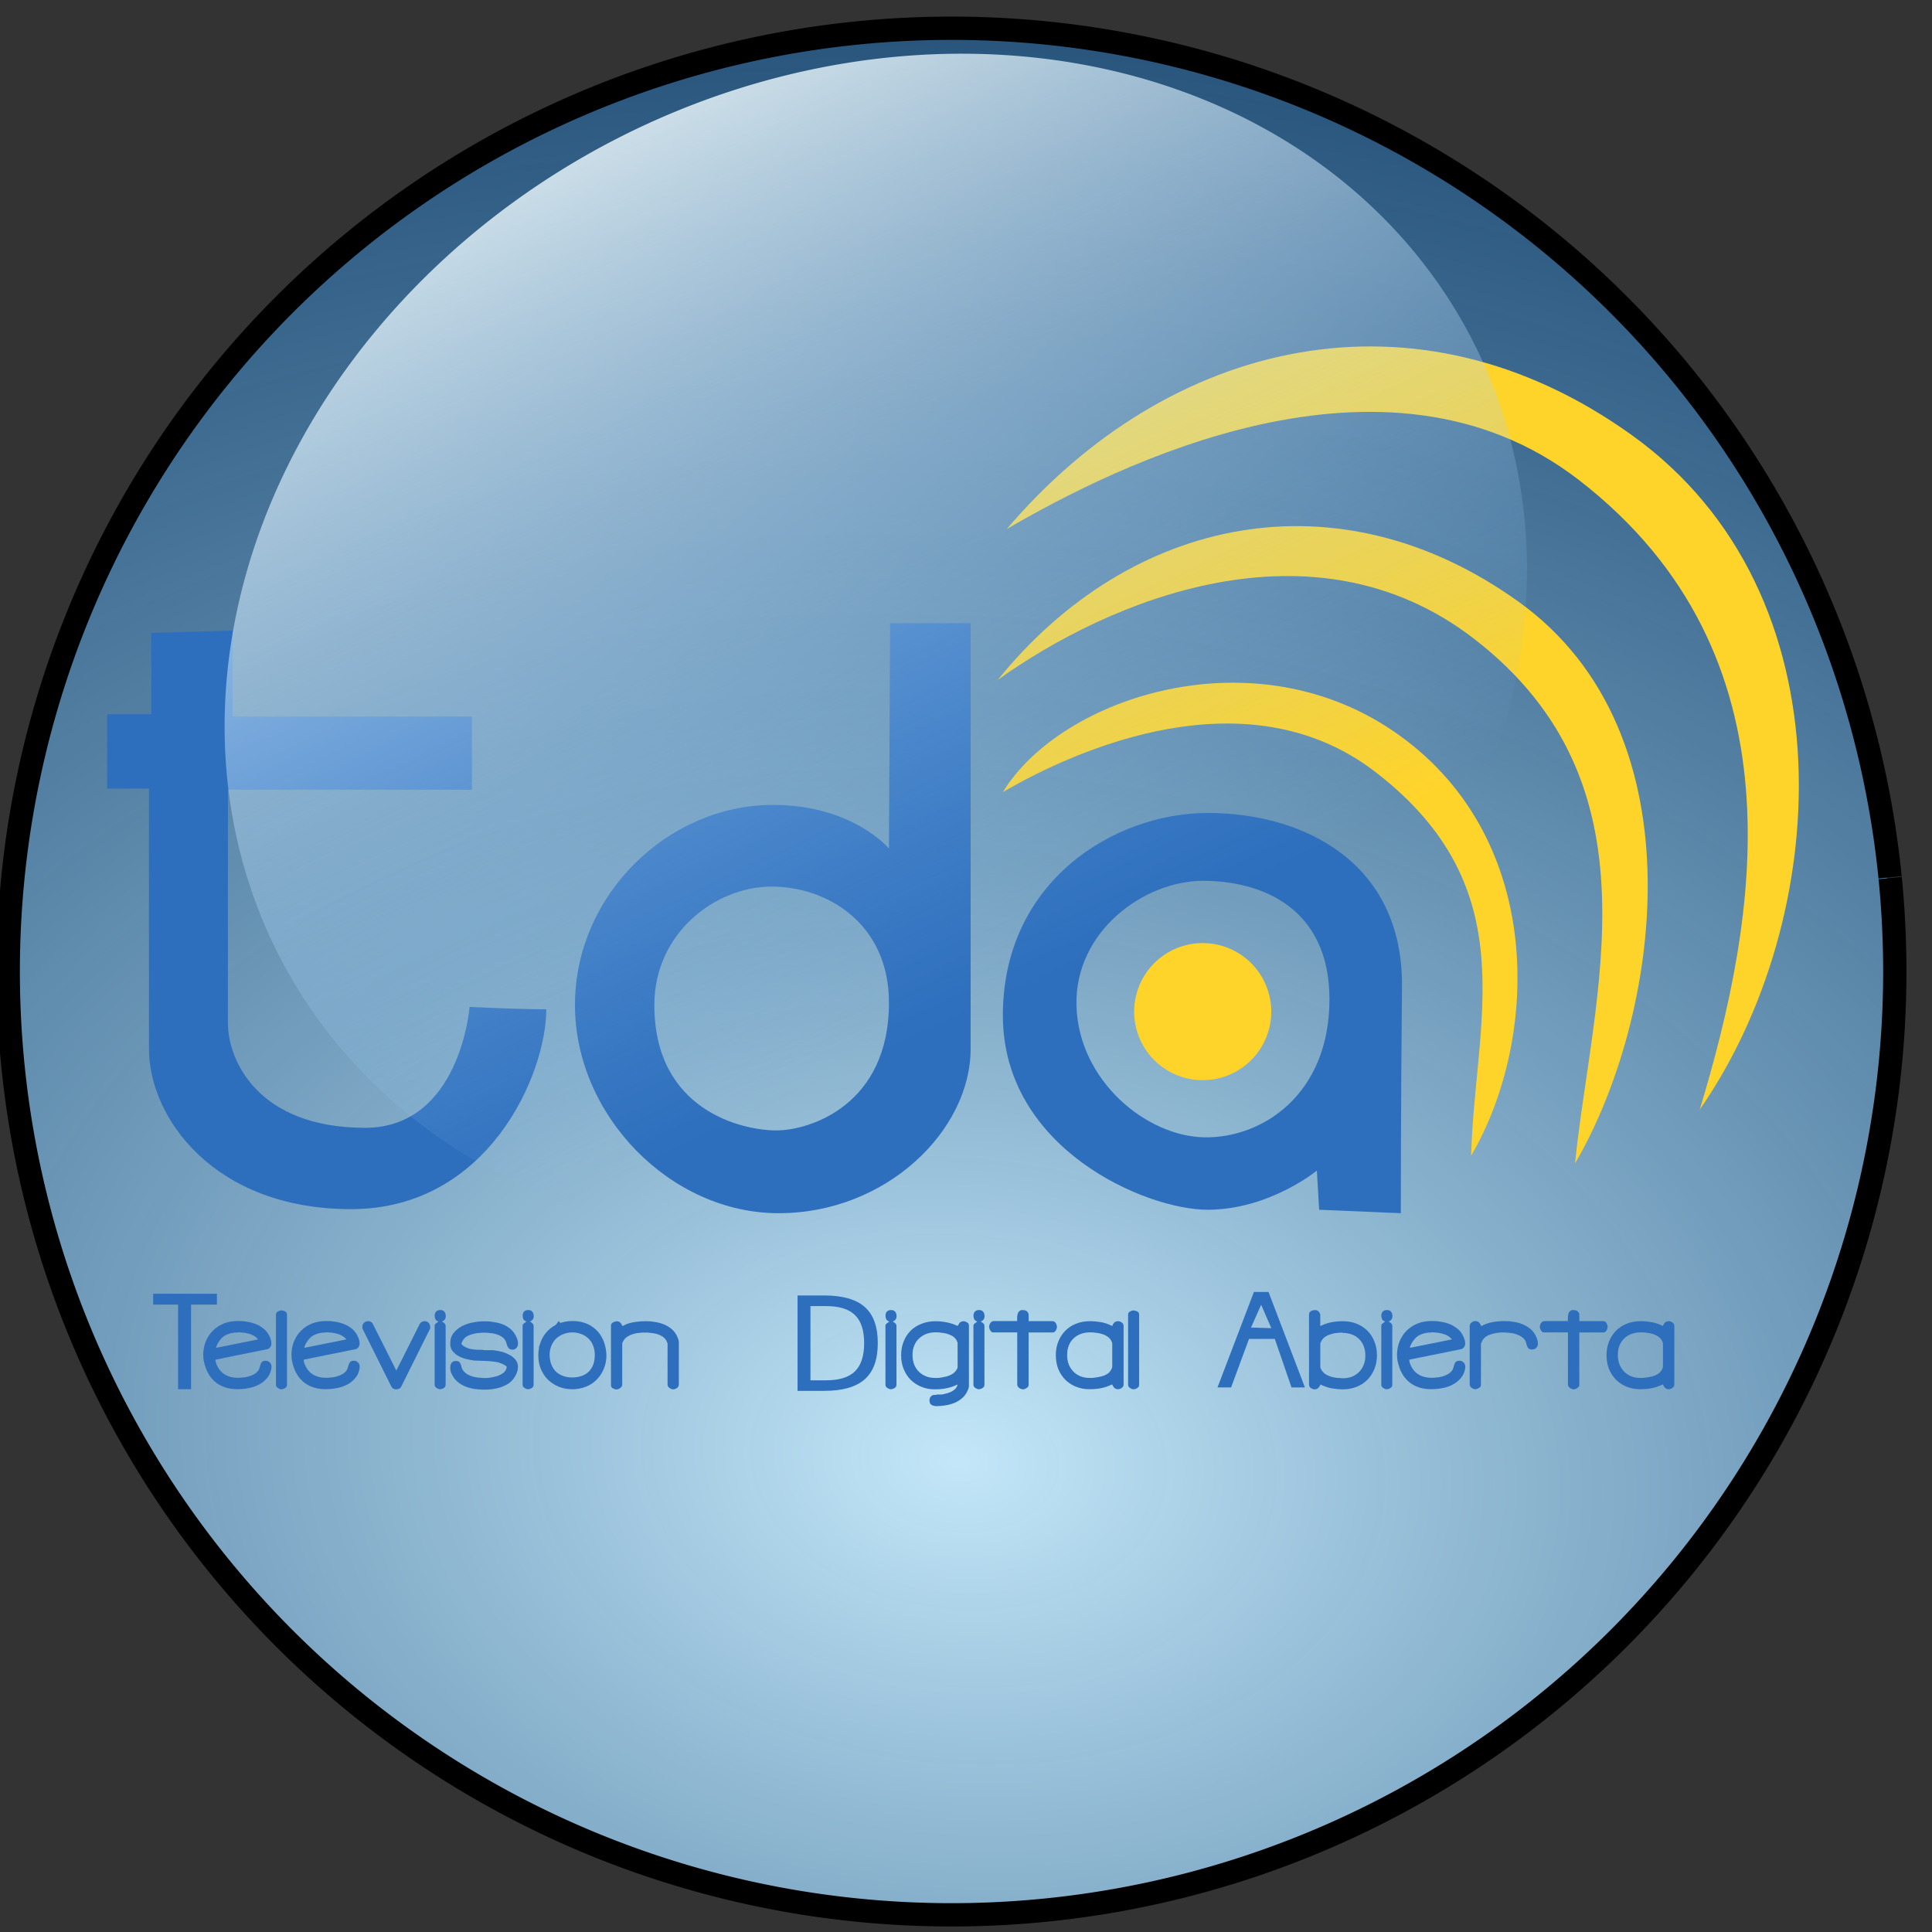 <?xml version="1.0" encoding="UTF-8" standalone="no"?>
<!-- Created with Inkscape (http://www.inkscape.org/) -->

<svg
   xmlns:dc="http://purl.org/dc/elements/1.1/"
   xmlns:cc="http://creativecommons.org/ns#"
   xmlns:rdf="http://www.w3.org/1999/02/22-rdf-syntax-ns#"
   xmlns:svg="http://www.w3.org/2000/svg"
   xmlns="http://www.w3.org/2000/svg"
   xmlns:xlink="http://www.w3.org/1999/xlink"
   xmlns:sodipodi="http://sodipodi.sourceforge.net/DTD/sodipodi-0.dtd"
   xmlns:inkscape="http://www.inkscape.org/namespaces/inkscape"
   version="1.1"
   width="48"
   height="48"
   id="svg2"
   inkscape:version="0.48.3.1 r9886"
   sodipodi:docname="tda.svg">
  <rect width="100%" height="100%" fill="#333333" stroke="none"/>
  <sodipodi:namedview
     pagecolor="#ffffff"
     bordercolor="#666666"
     borderopacity="1"
     objecttolerance="10"
     gridtolerance="10"
     guidetolerance="10"
     inkscape:pageopacity="0"
     inkscape:pageshadow="2"
     inkscape:window-width="1434"
     inkscape:window-height="850"
     id="namedview37168"
     showgrid="false"
     inkscape:zoom="4.9166667"
     inkscape:cx="66.522996"
     inkscape:cy="20.810139"
     inkscape:window-x="0"
     inkscape:window-y="26"
     inkscape:window-maximized="1"
     inkscape:current-layer="svg2" />
  <defs
     id="defs4">
    <linearGradient
       id="linearGradient4267">
      <stop
         style="stop-color:#c8edff;stop-opacity:0.969;"
         offset="0"
         id="stop4269" />
      <stop
         style="stop-color:#0f5ca2;stop-opacity:0.566;"
         offset="1"
         id="stop4271" />
    </linearGradient>
    <linearGradient
       inkscape:collect="always"
       xlink:href="#linearGradient4119"
       id="linearGradient4117"
       x1="348.568"
       y1="127.429"
       x2="471.336"
       y2="116.795"
       gradientUnits="userSpaceOnUse" />
    <linearGradient
       id="linearGradient4119">
      <stop
         id="stop4121"
         offset="0"
         style="stop-color:#edfafe;stop-opacity:1;" />
      <stop
         id="stop4123"
         offset="1"
         style="stop-color:#86c0f4;stop-opacity:0;" />
    </linearGradient>
    <radialGradient
       inkscape:collect="always"
       xlink:href="#linearGradient4267"
       id="radialGradient4265"
       cx="444.129"
       cy="231.532"
       fx="444.129"
       fy="231.532"
       r="121.437"
       gradientTransform="matrix(2.366,0.223,-0.158,1.679,-570.176,-253.338)"
       gradientUnits="userSpaceOnUse" />
  </defs>
  <path
     sodipodi:type="arc"
     style="fill:url(#radialGradient4265);fill-opacity:1;stroke:none"
     id="path3202-9-5"
     sodipodi:cx="442.85715"
     sodipodi:cy="172.42857"
     sodipodi:rx="121.42857"
     sodipodi:ry="121.42857"
     d="m 563.713,160.649 a 121.429,121.429 0 1 1 -0.009,-0.09"
     transform="matrix(0.193,0,0,0.193,-61.883,-8.953)"
     sodipodi:start="6.1860276"
     sodipodi:end="12.46847"
     sodipodi:open="true" />
  <path
     d="m 3.759,15.724 0,2.021 -1.097,0 0,1.847 1.039,0 c 0,0 0,4.755 0,6.466 0,1.711 1.616,3.983 5.022,3.983 3.406,0 4.849,-3.348 4.849,-4.965 -0.698,0 -1.905,-0.058 -1.905,-0.058 0,0 -0.231,3.002 -2.598,3.002 -2.656,0 -3.406,-1.674 -3.406,-2.598 0,-0.924 0,-5.802 0,-5.802 l 6.062,0 0,-1.818 -5.946,0 0,-2.136 z"
     id="path2996"
     style="fill:#2e6fbd;fill-opacity:1;stroke:none"
     inkscape:connector-curvature="0" />
  <path
     d="m 22.115,15.483 -0.029,5.601 c 0,0 -0.894,-1.086 -2.886,-1.086 -2.598,0 -4.915,2.23 -4.915,4.972 0,2.742 2.373,5.172 5.058,5.172 2.684,0 4.772,-2.059 4.772,-4.086 0,-2.028 0,-10.573 0,-10.573 z m -2.972,6.544 c 1.374,-0.013 2.943,0.894 2.943,2.886 0,2.54 -1.963,3.172 -2.8,3.172 -0.837,0 -3.029,-0.488 -3.029,-3.115 0,-1.79 1.512,-2.93 2.886,-2.943 z"
     id="path3766"
     style="fill:#2e6fbd;fill-opacity:1;stroke:none"
     inkscape:connector-curvature="0" />
  <path
     d="m 30.004,20.198 c -2.334,0 -5.088,1.71 -5.088,5.029 0,3.319 3.556,4.829 5.086,4.829 1.53,0 2.715,-0.972 2.715,-0.972 l 0.057,0.972 2.029,0.086 c 0,0 -2.92e-4,-2.541 0.029,-5.629 0.029,-3.089 -2.447,-4.315 -4.827,-4.315 z m -0.115,1.686 c 1.477,0 3.141,0.685 3.141,2.943 0,2.367 -1.672,3.458 -3.115,3.429 -1.443,-0.029 -3.112,-1.41 -3.17,-3.257 -0.058,-1.847 1.669,-3.115 3.143,-3.115 z"
     id="path3771"
     style="fill:#2e6fbd;fill-opacity:1;stroke:none"
     inkscape:connector-curvature="0" />
  <path
     d="m 31.584,25.134 a 1.703,1.703 0 0 1 -3.406,0 1.703,1.703 0 1 1 3.406,0 z"
     id="path3776"
     style="fill:#ffd42a;fill-opacity:1;stroke:none"
     inkscape:connector-curvature="0" />
  <path
     d="m 24.917,19.678 c 1.433,-2.356 6.271,-3.977 9.843,-1.414 3.662,2.628 3.464,7.591 1.79,10.449 0.087,-3.348 1.376,-6.632 -2.367,-9.525 -3.206,-2.477 -7.465,-0.56 -9.266,0.491 z"
     id="path3778"
     style="fill:#ffd42a;fill-opacity:1;stroke:none"
     inkscape:connector-curvature="0" />
  <path
     d="m 24.788,16.893 c 3.296,-4.077 8.463,-5.156 12.938,-1.945 4.588,3.293 3.503,10.377 1.405,13.957 0.426,-4.195 2.186,-9.406 -2.504,-13.031 -4.016,-3.104 -9.094,-0.95 -11.839,1.019 z"
     id="path3778-5"
     style="fill:#ffd42a;fill-opacity:1;stroke:none"
     inkscape:connector-curvature="0" />
  <path
     d="m 25.011,13.146 c 4.015,-4.721 10.161,-6.19 15.532,-2.335 5.509,3.953 4.955,12.054 1.687,16.756 1.435,-4.747 2.624,-11.293 -3.006,-15.644 -4.821,-3.726 -11.506,-0.357 -14.214,1.223 z"
     id="path3778-5-7"
     style="fill:#ffd42a;fill-opacity:1;stroke:none"
     inkscape:connector-curvature="0" />
  <g
     style="fill:#2e6fbd"
     id="g3907"
     transform="matrix(0.971,0,0,0.971,-0.378,-982.431)">
    <path
       inkscape:connector-curvature="0"
       style="font-size:2.932px;font-style:normal;font-variant:normal;font-weight:normal;font-stretch:normal;line-height:125%;letter-spacing:0px;word-spacing:0px;fill:#2e6fbd;fill-opacity:1;stroke:none;font-family:Freak Turbulence BRK;-inkscape-font-specification:Freak Turbulence BRK"
       id="path3844"
       d="m 5.589,1046.451 c 0,-0.129 0.021,-0.247 0.065,-0.355 0.043,-0.107 0.104,-0.199 0.182,-0.276 0.078,-0.078 0.17,-0.139 0.276,-0.182 0.108,-0.043 0.225,-0.065 0.352,-0.065 0.07,0 0.144,0 0.22,0.015 0.078,0.01 0.152,0.027 0.223,0.053 0.072,0.025 0.139,0.061 0.199,0.106 0.063,0.043 0.113,0.098 0.152,0.164 0.021,0.037 0.039,0.076 0.053,0.117 0.016,0.041 0.023,0.083 0.023,0.126 -2e-6,0.027 -0.01,0.056 -0.029,0.085 -0.018,0.029 -0.041,0.047 -0.07,0.053 l -1.331,0.27 0,0.012 c 0,0.02 0.003,0.04 0.009,0.062 0.008,0.022 0.015,0.04 0.021,0.056 0.049,0.113 0.119,0.198 0.211,0.252 0.092,0.055 0.199,0.082 0.323,0.082 0.043,0 0.088,0 0.135,-0.01 0.049,0 0.096,-0.012 0.141,-0.023 0.045,-0.012 0.088,-0.028 0.129,-0.05 0.043,-0.021 0.08,-0.05 0.111,-0.085 0.021,-0.024 0.036,-0.051 0.044,-0.082 0.008,-0.031 0.017,-0.061 0.026,-0.088 0.01,-0.029 0.023,-0.053 0.041,-0.07 0.02,-0.02 0.052,-0.029 0.097,-0.029 0.039,0 0.072,0.015 0.1,0.044 0.029,0.029 0.044,0.063 0.044,0.103 -2e-6,0.045 -0.009,0.092 -0.026,0.141 -0.016,0.047 -0.037,0.089 -0.065,0.126 -0.047,0.063 -0.101,0.114 -0.161,0.155 -0.059,0.039 -0.122,0.07 -0.191,0.094 -0.068,0.024 -0.14,0.04 -0.214,0.05 -0.072,0.01 -0.146,0.015 -0.22,0.015 -0.207,0 -0.383,-0.053 -0.528,-0.158 -0.145,-0.107 -0.245,-0.262 -0.302,-0.463 -0.012,-0.039 -0.021,-0.079 -0.029,-0.12 -0.006,-0.043 -0.009,-0.085 -0.009,-0.126 m 0.883,-0.584 c -0.117,0 -0.218,0.022 -0.302,0.064 -0.084,0.041 -0.155,0.114 -0.214,0.22 -0.006,0.01 -0.014,0.026 -0.023,0.05 -0.01,0.024 -0.015,0.042 -0.015,0.056 l 0.015,0 1.05,-0.211 0.006,-0.01 c -0.066,-0.07 -0.146,-0.116 -0.238,-0.138 -0.092,-0.024 -0.185,-0.035 -0.279,-0.035" />
    <path
       inkscape:connector-curvature="0"
       style="font-size:2.932px;font-style:normal;font-variant:normal;font-weight:normal;font-stretch:normal;line-height:125%;letter-spacing:0px;word-spacing:0px;fill:#2e6fbd;fill-opacity:1;stroke:none;font-family:Freak Turbulence BRK;-inkscape-font-specification:Freak Turbulence BRK"
       id="path3846"
       d="m 7.588,1045.302 c 0.029,10e-5 0.061,0.01 0.094,0.024 0.033,0.016 0.05,0.043 0.05,0.082 l 0,1.8 c 0,0.033 -0.017,0.061 -0.05,0.082 -0.033,0.02 -0.065,0.029 -0.094,0.029 -0.014,0 -0.029,0 -0.047,-0.01 -0.016,-0.01 -0.03,-0.014 -0.044,-0.023 -0.014,-0.01 -0.025,-0.022 -0.035,-0.035 -0.008,-0.014 -0.012,-0.028 -0.012,-0.044 l 0,-1.8 c 0,-0.033 0.016,-0.059 0.047,-0.076 0.033,-0.02 0.064,-0.029 0.091,-0.029" />
    <path
       inkscape:connector-curvature="0"
       style="font-size:2.932px;font-style:normal;font-variant:normal;font-weight:normal;font-stretch:normal;line-height:125%;letter-spacing:0px;word-spacing:0px;fill:#2e6fbd;fill-opacity:1;stroke:none;font-family:Freak Turbulence BRK;-inkscape-font-specification:Freak Turbulence BRK"
       id="path3848"
       d="m 7.846,1046.451 c 0,-0.129 0.021,-0.247 0.065,-0.355 0.043,-0.107 0.104,-0.199 0.182,-0.276 0.078,-0.078 0.17,-0.139 0.276,-0.182 0.108,-0.043 0.225,-0.065 0.352,-0.065 0.07,0 0.144,0 0.22,0.015 0.078,0.01 0.152,0.027 0.223,0.053 0.072,0.025 0.139,0.061 0.199,0.106 0.063,0.043 0.113,0.098 0.152,0.164 0.021,0.037 0.039,0.076 0.053,0.117 0.016,0.041 0.023,0.083 0.023,0.126 -2e-6,0.027 -0.01,0.056 -0.029,0.085 -0.018,0.029 -0.041,0.047 -0.07,0.053 l -1.331,0.27 0,0.012 c 0,0.02 0.003,0.04 0.009,0.062 0.008,0.022 0.015,0.04 0.021,0.056 0.049,0.113 0.119,0.198 0.211,0.252 0.092,0.055 0.199,0.082 0.323,0.082 0.043,0 0.088,0 0.135,-0.01 0.049,0 0.096,-0.012 0.141,-0.023 0.045,-0.012 0.088,-0.028 0.129,-0.05 0.043,-0.021 0.08,-0.05 0.111,-0.085 0.021,-0.024 0.036,-0.051 0.044,-0.082 0.008,-0.031 0.017,-0.061 0.026,-0.088 0.01,-0.029 0.023,-0.053 0.041,-0.07 0.02,-0.02 0.052,-0.029 0.097,-0.029 0.039,0 0.072,0.015 0.1,0.044 0.029,0.029 0.044,0.063 0.044,0.103 -2e-6,0.045 -0.009,0.092 -0.026,0.141 -0.016,0.047 -0.037,0.089 -0.065,0.126 -0.047,0.063 -0.101,0.114 -0.161,0.155 -0.059,0.039 -0.122,0.07 -0.191,0.094 -0.068,0.024 -0.14,0.04 -0.214,0.05 -0.072,0.01 -0.146,0.015 -0.22,0.015 -0.207,0 -0.383,-0.053 -0.528,-0.158 -0.145,-0.107 -0.245,-0.262 -0.302,-0.463 -0.012,-0.039 -0.021,-0.079 -0.029,-0.12 -0.006,-0.043 -0.009,-0.085 -0.009,-0.126 m 0.883,-0.584 c -0.117,0 -0.218,0.022 -0.302,0.064 -0.084,0.041 -0.155,0.114 -0.214,0.22 -0.006,0.01 -0.014,0.026 -0.023,0.05 -0.01,0.024 -0.015,0.042 -0.015,0.056 l 0.015,0 1.05,-0.211 0.006,-0.01 c -0.066,-0.07 -0.146,-0.116 -0.238,-0.138 -0.092,-0.024 -0.185,-0.035 -0.279,-0.035" />
    <path
       inkscape:connector-curvature="0"
       style="font-size:2.932px;font-style:normal;font-variant:normal;font-weight:normal;font-stretch:normal;line-height:125%;letter-spacing:0px;word-spacing:0px;fill:#2e6fbd;fill-opacity:1;stroke:none;font-family:Freak Turbulence BRK;-inkscape-font-specification:Freak Turbulence BRK"
       id="path3850"
       d="m 9.661,1045.718 c 0,-0.041 0.014,-0.074 0.041,-0.1 0.029,-0.027 0.065,-0.041 0.106,-0.041 0.021,0 0.043,0 0.065,0.015 0.023,0.01 0.04,0.024 0.05,0.044 l 0.607,1.205 0.598,-1.191 c 0.012,-0.023 0.029,-0.041 0.053,-0.053 0.023,-0.014 0.049,-0.02 0.076,-0.02 0.045,0 0.079,0.016 0.103,0.047 0.025,0.029 0.038,0.065 0.038,0.106 l 0,0.021 c -2e-6,0.01 -9.8e-4,0.013 -0.003,0.015 l -0.745,1.496 c -0.01,0.019 -0.027,0.034 -0.053,0.044 -0.025,0.01 -0.048,0.015 -0.067,0.015 -0.061,0 -0.104,-0.024 -0.129,-0.073 l -0.73,-1.466 c -0.006,-0.01 -0.009,-0.018 -0.009,-0.029 l 0,-0.032" />
    <path
       inkscape:connector-curvature="0"
       style="font-size:2.932px;font-style:normal;font-variant:normal;font-weight:normal;font-stretch:normal;line-height:125%;letter-spacing:0px;word-spacing:0px;fill:#2e6fbd;fill-opacity:1;stroke:none;font-family:Freak Turbulence BRK;-inkscape-font-specification:Freak Turbulence BRK"
       id="path3852"
       d="m 11.608,1045.586 c -0.035,-0.012 -0.061,-0.03 -0.076,-0.056 -0.014,-0.027 -0.021,-0.058 -0.021,-0.091 0,-0.045 0.012,-0.08 0.035,-0.106 0.025,-0.027 0.061,-0.041 0.106,-0.041 0.049,0 0.085,0.015 0.108,0.044 0.023,0.029 0.035,0.066 0.035,0.112 -1e-6,0.068 -0.033,0.114 -0.1,0.138 0.021,0.01 0.043,0.023 0.065,0.044 0.021,0.019 0.032,0.042 0.032,0.067 l 0,1.51 c 0,0.033 -0.017,0.061 -0.05,0.082 -0.033,0.02 -0.065,0.029 -0.094,0.029 -0.014,0 -0.029,0 -0.047,-0.01 -0.016,-0.01 -0.03,-0.014 -0.044,-0.023 -0.014,-0.01 -0.025,-0.022 -0.035,-0.035 -0.008,-0.014 -0.012,-0.028 -0.012,-0.044 l 0,-1.51 c 0,-0.018 0.004,-0.031 0.012,-0.041 0.008,-0.01 0.017,-0.018 0.026,-0.024 0.01,-0.01 0.021,-0.015 0.032,-0.021 0.012,-0.01 0.021,-0.017 0.026,-0.026" />
    <path
       inkscape:connector-curvature="0"
       style="font-size:2.932px;font-style:normal;font-variant:normal;font-weight:normal;font-stretch:normal;line-height:125%;letter-spacing:0px;word-spacing:0px;fill:#2e6fbd;fill-opacity:1;stroke:none;font-family:Freak Turbulence BRK;-inkscape-font-specification:Freak Turbulence BRK"
       id="path3854"
       d="m 11.912,1046.747 c 0,-0.043 0.012,-0.079 0.035,-0.108 0.025,-0.029 0.061,-0.044 0.106,-0.044 0.041,0 0.07,0.01 0.088,0.026 0.018,0.018 0.03,0.039 0.038,0.064 0.01,0.024 0.018,0.05 0.023,0.079 0.008,0.027 0.021,0.053 0.038,0.076 0.031,0.039 0.067,0.071 0.108,0.097 0.043,0.024 0.088,0.042 0.135,0.056 0.049,0.014 0.099,0.024 0.15,0.029 0.051,0 0.1,0.01 0.147,0.01 0.043,0 0.096,0 0.158,-0.012 0.063,-0.01 0.123,-0.022 0.182,-0.041 0.059,-0.022 0.11,-0.05 0.155,-0.085 0.045,-0.037 0.071,-0.084 0.079,-0.141 0.002,-0.012 -0.007,-0.024 -0.026,-0.035 -0.018,-0.014 -0.039,-0.026 -0.065,-0.038 -0.023,-0.012 -0.047,-0.022 -0.07,-0.029 -0.023,-0.01 -0.039,-0.016 -0.047,-0.018 -0.108,-0.022 -0.213,-0.034 -0.317,-0.038 -0.102,0 -0.208,-0.01 -0.32,-0.012 -0.059,-0.01 -0.123,-0.021 -0.194,-0.038 -0.068,-0.018 -0.133,-0.043 -0.194,-0.076 -0.059,-0.033 -0.108,-0.075 -0.15,-0.126 -0.041,-0.051 -0.062,-0.113 -0.062,-0.188 0,-0.109 0.028,-0.2 0.085,-0.273 0.059,-0.074 0.131,-0.134 0.217,-0.179 0.086,-0.045 0.18,-0.076 0.282,-0.094 0.102,-0.02 0.196,-0.029 0.284,-0.029 0.068,0 0.139,0 0.211,0.015 0.072,0.01 0.143,0.022 0.211,0.044 0.068,0.022 0.132,0.052 0.191,0.091 0.061,0.039 0.112,0.089 0.155,0.15 0.029,0.041 0.053,0.085 0.07,0.132 0.02,0.047 0.029,0.096 0.029,0.147 -2e-6,0.039 -0.014,0.073 -0.041,0.103 -0.025,0.029 -0.06,0.044 -0.103,0.044 -0.029,0 -0.054,-0.01 -0.073,-0.018 -0.018,-0.014 -0.032,-0.03 -0.044,-0.05 -0.01,-0.02 -0.019,-0.041 -0.026,-0.065 -0.006,-0.023 -0.013,-0.047 -0.021,-0.07 -0.022,-0.051 -0.054,-0.091 -0.097,-0.12 -0.043,-0.031 -0.091,-0.055 -0.144,-0.07 -0.053,-0.018 -0.108,-0.028 -0.164,-0.032 -0.057,-0.01 -0.108,-0.01 -0.155,-0.01 -0.043,0 -0.091,0 -0.144,0.01 -0.051,0 -0.102,0.013 -0.152,0.026 -0.049,0.012 -0.096,0.03 -0.141,0.056 -0.043,0.025 -0.077,0.059 -0.103,0.1 -0.004,0.01 -0.012,0.022 -0.023,0.041 -0.01,0.02 -0.015,0.036 -0.015,0.05 l 0,0.01 c 0.023,0.027 0.051,0.05 0.082,0.068 0.033,0.018 0.068,0.032 0.106,0.044 0.037,0.01 0.074,0.018 0.111,0.023 0.037,0 0.072,0.01 0.106,0.01 0.008,0 0.03,10e-4 0.067,0 0.037,0 0.077,0 0.12,0.01 0.043,0 0.082,10e-4 0.117,0 0.037,0 0.061,0 0.07,0 0.059,0 0.126,0.014 0.202,0.029 0.076,0.016 0.149,0.041 0.217,0.076 0.07,0.033 0.129,0.076 0.176,0.129 0.047,0.053 0.07,0.117 0.07,0.194 -2e-6,0.053 -0.01,0.103 -0.029,0.15 -0.018,0.045 -0.041,0.089 -0.07,0.132 -0.041,0.061 -0.092,0.111 -0.152,0.15 -0.061,0.037 -0.126,0.067 -0.196,0.091 -0.068,0.022 -0.139,0.037 -0.211,0.047 -0.072,0.01 -0.142,0.012 -0.208,0.012 -0.082,0 -0.165,-0.01 -0.249,-0.018 -0.084,-0.014 -0.164,-0.036 -0.24,-0.067 -0.076,-0.033 -0.145,-0.076 -0.205,-0.129 -0.061,-0.055 -0.108,-0.123 -0.144,-0.205 -0.012,-0.027 -0.02,-0.053 -0.023,-0.076 -0.004,-0.023 -0.006,-0.049 -0.006,-0.076" />
    <path
       inkscape:connector-curvature="0"
       style="font-size:2.932px;font-style:normal;font-variant:normal;font-weight:normal;font-stretch:normal;line-height:125%;letter-spacing:0px;word-spacing:0px;fill:#2e6fbd;fill-opacity:1;stroke:none;font-family:Freak Turbulence BRK;-inkscape-font-specification:Freak Turbulence BRK"
       id="path3856"
       d="m 13.859,1045.586 c -0.035,-0.012 -0.061,-0.03 -0.076,-0.056 -0.014,-0.027 -0.021,-0.058 -0.021,-0.091 0,-0.045 0.012,-0.08 0.035,-0.106 0.025,-0.027 0.061,-0.041 0.106,-0.041 0.049,0 0.085,0.015 0.108,0.044 0.023,0.029 0.035,0.066 0.035,0.112 0,0.068 -0.033,0.114 -0.1,0.138 0.021,0.01 0.043,0.023 0.065,0.044 0.021,0.019 0.032,0.042 0.032,0.067 l 0,1.51 c 0,0.033 -0.017,0.061 -0.05,0.082 -0.033,0.02 -0.065,0.029 -0.094,0.029 -0.014,0 -0.029,0 -0.047,-0.01 -0.016,-0.01 -0.03,-0.014 -0.044,-0.023 -0.014,-0.01 -0.025,-0.022 -0.035,-0.035 -0.008,-0.014 -0.012,-0.028 -0.012,-0.044 l 0,-1.51 c 0,-0.018 0.004,-0.031 0.012,-0.041 0.008,-0.01 0.017,-0.018 0.026,-0.024 0.01,-0.01 0.021,-0.015 0.032,-0.021 0.012,-0.01 0.021,-0.017 0.026,-0.026" />
    <path
       inkscape:connector-curvature="0"
       style="font-size:2.932px;font-style:normal;font-variant:normal;font-weight:normal;font-stretch:normal;line-height:125%;letter-spacing:0px;word-spacing:0px;fill:#2e6fbd;fill-opacity:1;stroke:none;font-family:Freak Turbulence BRK;-inkscape-font-specification:Freak Turbulence BRK"
       id="path3858"
       d="m 14.163,1046.454 c 0,-0.131 0.022,-0.25 0.065,-0.358 0.043,-0.107 0.103,-0.199 0.179,-0.276 0.078,-0.078 0.171,-0.139 0.279,-0.182 0.108,-0.043 0.226,-0.065 0.355,-0.065 0.219,0 0.403,0.061 0.551,0.182 0.151,0.119 0.248,0.288 0.293,0.507 0.002,0.01 0.004,0.022 0.006,0.047 0.004,0.024 0.007,0.04 0.009,0.05 0.002,0.01 0.003,0.025 0.003,0.047 0.002,0.019 0.003,0.031 0.003,0.035 -2e-6,0.129 -0.022,0.247 -0.067,0.355 -0.043,0.105 -0.104,0.197 -0.182,0.276 -0.076,0.078 -0.168,0.139 -0.276,0.182 -0.108,0.043 -0.224,0.065 -0.349,0.065 -0.125,0 -0.24,-0.022 -0.346,-0.065 -0.106,-0.043 -0.197,-0.103 -0.276,-0.179 -0.076,-0.076 -0.137,-0.167 -0.182,-0.273 -0.043,-0.105 -0.065,-0.222 -0.065,-0.349 m 0.29,-0.01 c 0,0.086 0.014,0.165 0.041,0.237 0.027,0.07 0.065,0.131 0.114,0.182 0.051,0.049 0.111,0.087 0.182,0.114 0.07,0.027 0.149,0.041 0.235,0.041 0.182,0 0.325,-0.05 0.428,-0.149 0.104,-0.102 0.155,-0.244 0.155,-0.428 -1e-6,-0.084 -0.014,-0.161 -0.041,-0.232 -0.027,-0.072 -0.066,-0.133 -0.117,-0.182 -0.051,-0.051 -0.111,-0.09 -0.182,-0.117 -0.07,-0.029 -0.149,-0.044 -0.235,-0.044 -0.084,0 -0.161,0.015 -0.232,0.044 -0.07,0.027 -0.132,0.066 -0.185,0.117 -0.051,0.051 -0.091,0.112 -0.12,0.185 -0.029,0.07 -0.044,0.148 -0.044,0.232" />
    <path
       inkscape:connector-curvature="0"
       style="font-size:2.932px;font-style:normal;font-variant:normal;font-weight:normal;font-stretch:normal;line-height:125%;letter-spacing:0px;word-spacing:0px;fill:#2e6fbd;fill-opacity:1;stroke:none;font-family:Freak Turbulence BRK;-inkscape-font-specification:Freak Turbulence BRK"
       id="path3860"
       d="m 16.162,1045.578 c 0.039,0 0.07,0.011 0.094,0.032 0.025,0.022 0.043,0.051 0.053,0.088 l 0.006,0 c 0.012,0 0.029,-0.01 0.053,-0.02 0.025,-0.014 0.043,-0.023 0.053,-0.026 0.076,-0.027 0.153,-0.046 0.232,-0.056 0.078,-0.012 0.158,-0.018 0.24,-0.018 0.072,0 0.147,0 0.223,0.015 0.078,0.01 0.153,0.027 0.226,0.053 0.072,0.025 0.139,0.061 0.199,0.106 0.061,0.045 0.111,0.102 0.152,0.17 0.016,0.027 0.03,0.06 0.044,0.097 0.014,0.035 0.021,0.068 0.021,0.1 l 0,1.082 c -1e-6,0.037 -0.017,0.066 -0.05,0.088 -0.031,0.022 -0.063,0.032 -0.094,0.032 -0.014,0 -0.029,0 -0.047,-0.01 -0.016,-0.01 -0.031,-0.014 -0.047,-0.023 -0.014,-0.012 -0.025,-0.024 -0.035,-0.035 -0.01,-0.014 -0.015,-0.028 -0.015,-0.044 l 0,-1.062 c -2e-6,0 -0.005,-0.016 -0.015,-0.035 -0.008,-0.022 -0.014,-0.035 -0.018,-0.041 -0.025,-0.043 -0.06,-0.078 -0.103,-0.105 -0.043,-0.027 -0.09,-0.048 -0.141,-0.062 -0.051,-0.014 -0.103,-0.023 -0.155,-0.026 -0.053,-0.01 -0.102,-0.01 -0.147,-0.01 -0.047,0 -0.096,0 -0.147,0.01 -0.051,0 -0.101,0.013 -0.15,0.026 -0.047,0.014 -0.092,0.033 -0.135,0.059 -0.043,0.024 -0.079,0.056 -0.108,0.097 -0.006,0.01 -0.015,0.025 -0.026,0.047 -0.01,0.02 -0.015,0.031 -0.015,0.035 l 0,1.056 c 0,0.035 -0.018,0.066 -0.053,0.091 -0.033,0.024 -0.065,0.035 -0.097,0.035 -0.027,0 -0.058,-0.01 -0.091,-0.029 -0.031,-0.019 -0.047,-0.045 -0.047,-0.076 l 0,-1.531 c 0,-0.033 0.016,-0.059 0.047,-0.076 0.033,-0.02 0.064,-0.029 0.091,-0.029" />
    <path
       inkscape:connector-curvature="0"
       style="font-size:2.932px;font-style:normal;font-variant:normal;font-weight:normal;font-stretch:normal;line-height:125%;letter-spacing:0px;word-spacing:0px;fill:#2e6fbd;fill-opacity:1;stroke:none;font-family:Freak Turbulence BRK;-inkscape-font-specification:Freak Turbulence BRK"
       id="path3862"
       d="m 23.143,1045.586 c -0.035,-0.012 -0.061,-0.03 -0.076,-0.056 -0.014,-0.027 -0.021,-0.058 -0.021,-0.091 0,-0.045 0.012,-0.08 0.035,-0.106 0.025,-0.027 0.061,-0.041 0.106,-0.041 0.049,0 0.085,0.015 0.108,0.044 0.023,0.029 0.035,0.066 0.035,0.112 0,0.068 -0.033,0.114 -0.1,0.138 0.021,0.01 0.043,0.023 0.065,0.044 0.021,0.019 0.032,0.042 0.032,0.067 l 0,1.51 c -1e-6,0.033 -0.017,0.061 -0.05,0.082 -0.033,0.02 -0.065,0.029 -0.094,0.029 -0.014,0 -0.029,0 -0.047,-0.01 -0.016,-0.01 -0.03,-0.014 -0.044,-0.023 -0.014,-0.01 -0.025,-0.022 -0.035,-0.035 -0.008,-0.014 -0.012,-0.028 -0.012,-0.044 l 0,-1.51 c 0,-0.018 0.004,-0.031 0.012,-0.041 0.008,-0.01 0.017,-0.018 0.026,-0.024 0.01,-0.01 0.021,-0.015 0.032,-0.021 0.012,-0.01 0.021,-0.017 0.026,-0.026" />
    <path
       inkscape:connector-curvature="0"
       style="font-size:2.932px;font-style:normal;font-variant:normal;font-weight:normal;font-stretch:normal;line-height:125%;letter-spacing:0px;word-spacing:0px;fill:#2e6fbd;fill-opacity:1;stroke:none;font-family:Freak Turbulence BRK;-inkscape-font-specification:Freak Turbulence BRK"
       id="path3864"
       d="m 24.171,1047.607 c -10e-7,-0.033 0.009,-0.063 0.026,-0.091 0.02,-0.025 0.046,-0.043 0.079,-0.053 0.008,0 0.021,-10e-4 0.038,0 0.018,0 0.036,0 0.056,-0.01 0.021,0 0.041,-10e-4 0.059,0 0.02,0 0.033,0 0.041,0 0.037,0 0.078,-0.012 0.123,-0.024 0.045,-0.01 0.088,-0.024 0.129,-0.044 0.041,-0.02 0.076,-0.044 0.106,-0.073 0.031,-0.031 0.052,-0.068 0.062,-0.111 l -0.009,0 c -0.094,0.045 -0.188,0.076 -0.282,0.094 -0.092,0.018 -0.189,0.026 -0.29,0.026 -0.123,0 -0.238,-0.021 -0.343,-0.064 -0.106,-0.043 -0.197,-0.103 -0.276,-0.179 -0.076,-0.078 -0.136,-0.17 -0.179,-0.276 -0.043,-0.106 -0.065,-0.222 -0.065,-0.349 0,-0.131 0.021,-0.25 0.065,-0.358 0.043,-0.108 0.103,-0.199 0.179,-0.276 0.078,-0.076 0.171,-0.135 0.279,-0.176 0.108,-0.043 0.226,-0.065 0.355,-0.065 0.1,0 0.196,0.01 0.29,0.029 0.094,0.018 0.186,0.048 0.276,0.091 l 0.003,0 c -1e-6,0 0.007,-0.014 0.021,-0.035 0.014,-0.024 0.023,-0.039 0.029,-0.047 0.031,-0.025 0.065,-0.038 0.1,-0.038 0.027,0 0.057,0.01 0.088,0.029 0.033,0.018 0.05,0.043 0.05,0.076 l 0,1.554 c -2e-6,0.029 -0.008,0.06 -0.023,0.091 -0.014,0.033 -0.027,0.062 -0.041,0.085 -0.037,0.065 -0.085,0.118 -0.144,0.161 -0.059,0.045 -0.123,0.08 -0.194,0.106 -0.068,0.025 -0.14,0.043 -0.214,0.053 -0.074,0.012 -0.147,0.018 -0.217,0.018 -0.045,0 -0.086,-0.011 -0.123,-0.032 -0.035,-0.02 -0.053,-0.056 -0.053,-0.108 m -0.434,-1.164 c 0,0.086 0.014,0.165 0.041,0.237 0.029,0.072 0.069,0.134 0.12,0.185 0.053,0.051 0.114,0.091 0.185,0.12 0.072,0.027 0.152,0.041 0.238,0.041 0.045,0 0.092,0 0.141,-0.01 0.051,-0.01 0.1,-0.016 0.147,-0.029 0.049,-0.014 0.094,-0.032 0.135,-0.056 0.043,-0.025 0.079,-0.058 0.108,-0.097 0.008,-0.01 0.016,-0.023 0.023,-0.038 0.01,-0.016 0.015,-0.03 0.015,-0.044 l 0,-0.627 c -2e-6,0 -9.79e-4,0 -0.003,-0.01 -0.002,-0.01 -0.004,-0.011 -0.006,-0.015 -0.002,0 -0.006,-0.012 -0.012,-0.023 -0.004,-0.012 -0.007,-0.019 -0.009,-0.021 -0.025,-0.043 -0.06,-0.077 -0.103,-0.103 -0.043,-0.025 -0.09,-0.045 -0.141,-0.059 -0.049,-0.014 -0.1,-0.023 -0.152,-0.026 -0.051,-0.01 -0.098,-0.01 -0.141,-0.01 -0.084,0 -0.162,0.014 -0.235,0.041 -0.07,0.027 -0.132,0.067 -0.185,0.117 -0.053,0.049 -0.094,0.11 -0.123,0.182 -0.029,0.07 -0.044,0.15 -0.044,0.238" />
    <path
       inkscape:connector-curvature="0"
       style="font-size:2.932px;font-style:normal;font-variant:normal;font-weight:normal;font-stretch:normal;line-height:125%;letter-spacing:0px;word-spacing:0px;fill:#2e6fbd;fill-opacity:1;stroke:none;font-family:Freak Turbulence BRK;-inkscape-font-specification:Freak Turbulence BRK"
       id="path3866"
       d="m 25.394,1045.586 c -0.035,-0.012 -0.061,-0.03 -0.076,-0.056 -0.014,-0.027 -0.021,-0.058 -0.021,-0.091 0,-0.045 0.012,-0.08 0.035,-0.106 0.025,-0.027 0.061,-0.041 0.106,-0.041 0.049,0 0.085,0.015 0.108,0.044 0.023,0.029 0.035,0.066 0.035,0.112 0,0.068 -0.033,0.114 -0.1,0.138 0.021,0.01 0.043,0.023 0.065,0.044 0.021,0.019 0.032,0.042 0.032,0.067 l 0,1.51 c -1e-6,0.033 -0.017,0.061 -0.05,0.082 -0.033,0.02 -0.065,0.029 -0.094,0.029 -0.014,0 -0.029,0 -0.047,-0.01 -0.016,-0.01 -0.03,-0.014 -0.044,-0.023 -0.014,-0.01 -0.025,-0.022 -0.035,-0.035 -0.008,-0.014 -0.012,-0.028 -0.012,-0.044 l 0,-1.51 c 0,-0.018 0.004,-0.031 0.012,-0.041 0.008,-0.01 0.017,-0.018 0.026,-0.024 0.01,-0.01 0.021,-0.015 0.032,-0.021 0.012,-0.01 0.021,-0.017 0.026,-0.026" />
    <path
       inkscape:connector-curvature="0"
       style="font-size:2.932px;font-style:normal;font-variant:normal;font-weight:normal;font-stretch:normal;line-height:125%;letter-spacing:0px;word-spacing:0px;fill:#2e6fbd;fill-opacity:1;stroke:none;font-family:Freak Turbulence BRK;-inkscape-font-specification:Freak Turbulence BRK"
       id="path3868"
       d="m 26.419,1045.865 -0.616,0 c -0.016,0 -0.03,0 -0.044,-0.015 -0.012,-0.01 -0.022,-0.022 -0.032,-0.035 -0.008,-0.016 -0.015,-0.031 -0.021,-0.047 -0.006,-0.018 -0.009,-0.032 -0.009,-0.044 0,-0.033 0.011,-0.066 0.032,-0.1 0.023,-0.033 0.055,-0.05 0.094,-0.05 l 0.592,0 0,-0.085 c -1e-6,-0.039 0.006,-0.077 0.018,-0.114 0.014,-0.037 0.042,-0.065 0.085,-0.082 l 0.047,0 c 0.033,0 0.06,0.01 0.079,0.017 0.02,0.01 0.038,0.029 0.056,0.059 0.002,0 0.004,0.01 0.006,0.015 0.002,0 0.003,0.067 0.003,0.191 l 0.604,0 c 0.039,0 0.068,0.017 0.088,0.05 0.021,0.033 0.032,0.067 0.032,0.1 -2e-6,0.012 -0.003,0.026 -0.009,0.044 -0.004,0.016 -0.011,0.031 -0.021,0.047 -0.008,0.014 -0.019,0.025 -0.032,0.035 -0.012,0.01 -0.024,0.015 -0.038,0.015 l -0.625,0 0,1.349 c -10e-7,0.014 -0.005,0.027 -0.015,0.041 -0.01,0.012 -0.022,0.023 -0.038,0.032 -0.014,0.01 -0.029,0.018 -0.047,0.023 -0.016,0.01 -0.029,0.01 -0.041,0.01 -0.031,0 -0.065,-0.012 -0.1,-0.035 -0.033,-0.025 -0.05,-0.056 -0.05,-0.091 l 0,-1.328" />
    <path
       inkscape:connector-curvature="0"
       style="font-size:2.932px;font-style:normal;font-variant:normal;font-weight:normal;font-stretch:normal;line-height:125%;letter-spacing:0px;word-spacing:0px;fill:#2e6fbd;fill-opacity:1;stroke:none;font-family:Freak Turbulence BRK;-inkscape-font-specification:Freak Turbulence BRK"
       id="path3870"
       d="m 27.404,1046.448 c 0,-0.129 0.021,-0.246 0.065,-0.352 0.043,-0.107 0.103,-0.199 0.179,-0.276 0.078,-0.078 0.17,-0.138 0.276,-0.179 0.108,-0.043 0.225,-0.064 0.352,-0.064 0.1,0 0.196,0.01 0.29,0.026 0.094,0.018 0.185,0.049 0.273,0.094 l 0.009,0 c 0.012,-0.033 0.029,-0.062 0.053,-0.085 0.025,-0.024 0.057,-0.035 0.094,-0.035 0.031,0 0.063,0.011 0.094,0.032 0.033,0.022 0.05,0.051 0.05,0.088 l 0,1.501 c -2e-6,0.037 -0.017,0.066 -0.05,0.088 -0.031,0.022 -0.063,0.032 -0.094,0.032 -0.037,0 -0.068,-0.012 -0.094,-0.035 -0.023,-0.023 -0.041,-0.052 -0.053,-0.085 l -0.009,0 c -0.094,0.045 -0.188,0.076 -0.282,0.094 -0.092,0.018 -0.189,0.026 -0.29,0.026 -0.127,0 -0.243,-0.022 -0.349,-0.065 -0.106,-0.043 -0.196,-0.103 -0.273,-0.179 -0.076,-0.078 -0.136,-0.17 -0.179,-0.276 -0.041,-0.107 -0.062,-0.225 -0.062,-0.352 m 0.29,0 c 0,0.086 0.014,0.165 0.041,0.237 0.029,0.07 0.069,0.132 0.12,0.185 0.051,0.051 0.111,0.091 0.182,0.12 0.07,0.027 0.149,0.041 0.235,0.041 0.043,0 0.091,0 0.144,-0.01 0.055,-0.01 0.108,-0.016 0.158,-0.029 0.051,-0.014 0.098,-0.033 0.141,-0.059 0.043,-0.027 0.077,-0.063 0.103,-0.108 0.006,-0.01 0.012,-0.023 0.018,-0.038 0.008,-0.018 0.012,-0.032 0.012,-0.044 l 0,-0.592 c -2e-6,-0.012 -0.004,-0.025 -0.012,-0.041 -0.006,-0.018 -0.012,-0.031 -0.018,-0.041 -0.025,-0.043 -0.06,-0.077 -0.103,-0.103 -0.041,-0.027 -0.087,-0.048 -0.138,-0.062 -0.049,-0.016 -0.1,-0.025 -0.152,-0.029 -0.053,-0.01 -0.102,-0.01 -0.147,-0.01 -0.086,0 -0.165,0.014 -0.238,0.041 -0.072,0.027 -0.134,0.066 -0.185,0.117 -0.051,0.049 -0.091,0.109 -0.12,0.182 -0.027,0.07 -0.041,0.149 -0.041,0.237" />
    <path
       inkscape:connector-curvature="0"
       style="font-size:2.932px;font-style:normal;font-variant:normal;font-weight:normal;font-stretch:normal;line-height:125%;letter-spacing:0px;word-spacing:0px;fill:#2e6fbd;fill-opacity:1;stroke:none;font-family:Freak Turbulence BRK;-inkscape-font-specification:Freak Turbulence BRK"
       id="path3872"
       d="m 29.392,1045.302 c 0.029,10e-5 0.061,0.01 0.094,0.024 0.033,0.016 0.05,0.043 0.05,0.082 l 0,1.8 c 0,0.033 -0.017,0.061 -0.05,0.082 -0.033,0.02 -0.065,0.029 -0.094,0.029 -0.014,0 -0.029,0 -0.047,-0.01 -0.016,-0.01 -0.03,-0.014 -0.044,-0.023 -0.014,-0.01 -0.025,-0.022 -0.035,-0.035 -0.008,-0.014 -0.012,-0.028 -0.012,-0.044 l 0,-1.8 c 0,-0.033 0.016,-0.059 0.047,-0.076 0.033,-0.02 0.064,-0.029 0.091,-0.029" />
    <path
       inkscape:connector-curvature="0"
       style="font-size:2.932px;font-style:normal;font-variant:normal;font-weight:normal;font-stretch:normal;line-height:125%;letter-spacing:0px;word-spacing:0px;fill:#2e6fbd;fill-opacity:1;stroke:none;font-family:Freak Turbulence BRK;-inkscape-font-specification:Freak Turbulence BRK"
       id="path3874"
       d="m 34.021,1045.293 c 0.027,0 0.051,0 0.07,0.01 0.02,0.01 0.037,0.021 0.053,0.044 0.004,0.01 0.009,0.016 0.015,0.029 0.008,0.012 0.012,0.02 0.012,0.023 l 0,0.299 0.012,0 c 0.09,-0.045 0.182,-0.076 0.276,-0.094 0.096,-0.018 0.194,-0.026 0.293,-0.026 0.127,0 0.243,0.021 0.349,0.064 0.108,0.043 0.199,0.103 0.276,0.179 0.076,0.076 0.136,0.168 0.179,0.276 0.043,0.106 0.065,0.223 0.065,0.352 -2e-6,0.127 -0.022,0.244 -0.065,0.352 -0.043,0.106 -0.103,0.198 -0.179,0.276 -0.076,0.076 -0.168,0.136 -0.276,0.179 -0.106,0.043 -0.221,0.065 -0.346,0.065 -0.102,0 -0.199,-0.01 -0.293,-0.026 -0.092,-0.017 -0.185,-0.049 -0.279,-0.094 l -0.009,0 c -0.012,0.033 -0.03,0.062 -0.056,0.085 -0.023,0.024 -0.055,0.035 -0.094,0.035 -0.029,0 -0.061,-0.011 -0.094,-0.032 -0.031,-0.024 -0.047,-0.053 -0.047,-0.088 l 0,-1.795 c 0,-0.035 0.015,-0.063 0.044,-0.082 0.031,-0.02 0.063,-0.029 0.094,-0.029 m 0.721,0.575 c -0.045,0 -0.094,0 -0.147,0.01 -0.051,0 -0.102,0.014 -0.152,0.029 -0.049,0.014 -0.095,0.034 -0.138,0.062 -0.041,0.025 -0.074,0.06 -0.1,0.103 -0.004,0.01 -0.011,0.024 -0.021,0.041 -0.008,0.016 -0.012,0.027 -0.012,0.035 l 0,0.598 c -1e-6,0.018 0.006,0.037 0.018,0.059 0.014,0.021 0.025,0.039 0.035,0.053 0.031,0.037 0.067,0.068 0.108,0.091 0.043,0.022 0.088,0.039 0.135,0.053 0.047,0.012 0.094,0.02 0.141,0.024 0.049,0 0.096,0.01 0.141,0.01 0.084,0 0.161,-0.014 0.232,-0.041 0.07,-0.029 0.131,-0.069 0.182,-0.12 0.051,-0.051 0.09,-0.111 0.117,-0.182 0.029,-0.07 0.044,-0.148 0.044,-0.235 -1e-6,-0.088 -0.014,-0.168 -0.041,-0.24 -0.027,-0.072 -0.067,-0.134 -0.12,-0.185 -0.051,-0.051 -0.112,-0.09 -0.185,-0.117 -0.07,-0.027 -0.15,-0.041 -0.238,-0.041" />
    <path
       inkscape:connector-curvature="0"
       style="font-size:2.932px;font-style:normal;font-variant:normal;font-weight:normal;font-stretch:normal;line-height:125%;letter-spacing:0px;word-spacing:0px;fill:#2e6fbd;fill-opacity:1;stroke:none;font-family:Freak Turbulence BRK;-inkscape-font-specification:Freak Turbulence BRK"
       id="path3876"
       d="m 35.83,1045.586 c -0.035,-0.012 -0.061,-0.03 -0.076,-0.056 -0.014,-0.027 -0.021,-0.058 -0.021,-0.091 -10e-7,-0.045 0.012,-0.08 0.035,-0.106 0.025,-0.027 0.061,-0.041 0.106,-0.041 0.049,0 0.085,0.015 0.108,0.044 0.023,0.029 0.035,0.066 0.035,0.112 -1e-6,0.068 -0.033,0.114 -0.1,0.138 0.021,0.01 0.043,0.023 0.065,0.044 0.021,0.019 0.032,0.042 0.032,0.067 l 0,1.51 c 0,0.033 -0.017,0.061 -0.05,0.082 -0.033,0.02 -0.065,0.029 -0.094,0.029 -0.014,0 -0.029,0 -0.047,-0.01 -0.016,-0.01 -0.03,-0.014 -0.044,-0.023 -0.014,-0.01 -0.025,-0.022 -0.035,-0.035 -0.008,-0.014 -0.012,-0.028 -0.012,-0.044 l 0,-1.51 c -1e-6,-0.018 0.004,-0.031 0.012,-0.041 0.008,-0.01 0.017,-0.018 0.026,-0.024 0.01,-0.01 0.021,-0.015 0.032,-0.021 0.012,-0.01 0.021,-0.017 0.026,-0.026" />
    <path
       inkscape:connector-curvature="0"
       style="font-size:2.932px;font-style:normal;font-variant:normal;font-weight:normal;font-stretch:normal;line-height:125%;letter-spacing:0px;word-spacing:0px;fill:#2e6fbd;fill-opacity:1;stroke:none;font-family:Freak Turbulence BRK;-inkscape-font-specification:Freak Turbulence BRK"
       id="path3878"
       d="m 36.134,1046.451 c 0,-0.129 0.021,-0.247 0.065,-0.355 0.043,-0.107 0.104,-0.199 0.182,-0.276 0.078,-0.078 0.17,-0.139 0.276,-0.182 0.108,-0.043 0.225,-0.065 0.352,-0.065 0.07,0 0.144,0 0.22,0.015 0.078,0.01 0.152,0.027 0.223,0.053 0.072,0.025 0.139,0.061 0.199,0.106 0.063,0.043 0.113,0.098 0.152,0.164 0.021,0.037 0.039,0.076 0.053,0.117 0.016,0.041 0.023,0.083 0.023,0.126 -2e-6,0.027 -0.01,0.056 -0.029,0.085 -0.018,0.029 -0.041,0.047 -0.07,0.053 l -1.331,0.27 0,0.012 c 0,0.02 0.003,0.04 0.009,0.062 0.008,0.022 0.015,0.04 0.021,0.056 0.049,0.113 0.119,0.198 0.211,0.252 0.092,0.055 0.199,0.082 0.323,0.082 0.043,0 0.088,0 0.135,-0.01 0.049,0 0.096,-0.012 0.141,-0.023 0.045,-0.012 0.088,-0.028 0.129,-0.05 0.043,-0.021 0.08,-0.05 0.111,-0.085 0.021,-0.024 0.036,-0.051 0.044,-0.082 0.008,-0.031 0.017,-0.061 0.026,-0.088 0.01,-0.029 0.023,-0.053 0.041,-0.07 0.02,-0.02 0.052,-0.029 0.097,-0.029 0.039,0 0.072,0.015 0.1,0.044 0.029,0.029 0.044,0.063 0.044,0.103 -2e-6,0.045 -0.009,0.092 -0.026,0.141 -0.016,0.047 -0.037,0.089 -0.065,0.126 -0.047,0.063 -0.101,0.114 -0.161,0.155 -0.059,0.039 -0.122,0.07 -0.191,0.094 -0.068,0.024 -0.14,0.04 -0.214,0.05 -0.072,0.01 -0.146,0.015 -0.22,0.015 -0.207,0 -0.383,-0.053 -0.528,-0.158 -0.145,-0.107 -0.245,-0.262 -0.302,-0.463 -0.012,-0.039 -0.021,-0.079 -0.029,-0.12 -0.006,-0.043 -0.009,-0.085 -0.009,-0.126 m 0.883,-0.584 c -0.117,0 -0.218,0.022 -0.302,0.064 -0.084,0.041 -0.155,0.114 -0.214,0.22 -0.006,0.01 -0.014,0.026 -0.023,0.05 -0.01,0.024 -0.015,0.042 -0.015,0.056 l 0.015,0 1.05,-0.211 0.006,-0.01 c -0.066,-0.07 -0.146,-0.116 -0.238,-0.138 -0.092,-0.024 -0.185,-0.035 -0.279,-0.035" />
    <path
       inkscape:connector-curvature="0"
       style="font-size:2.932px;font-style:normal;font-variant:normal;font-weight:normal;font-stretch:normal;line-height:125%;letter-spacing:0px;word-spacing:0px;fill:#2e6fbd;fill-opacity:1;stroke:none;font-family:Freak Turbulence BRK;-inkscape-font-specification:Freak Turbulence BRK"
       id="path3880"
       d="m 38.142,1045.575 c 0.039,0 0.07,0.013 0.094,0.038 0.023,0.025 0.041,0.056 0.053,0.091 0.09,-0.049 0.183,-0.082 0.279,-0.1 0.098,-0.02 0.199,-0.029 0.305,-0.029 0.07,0 0.144,0 0.22,0.015 0.076,0.01 0.15,0.027 0.22,0.053 0.072,0.025 0.139,0.061 0.199,0.106 0.063,0.043 0.113,0.098 0.152,0.164 0.021,0.037 0.039,0.076 0.053,0.117 0.016,0.041 0.023,0.083 0.023,0.126 -10e-7,0.041 -0.015,0.076 -0.044,0.105 -0.029,0.027 -0.064,0.041 -0.103,0.041 -0.043,0 -0.074,-0.01 -0.094,-0.026 -0.018,-0.019 -0.031,-0.043 -0.041,-0.07 -0.008,-0.027 -0.016,-0.056 -0.023,-0.085 -0.008,-0.031 -0.022,-0.058 -0.041,-0.079 -0.033,-0.037 -0.07,-0.066 -0.111,-0.088 -0.041,-0.023 -0.085,-0.041 -0.132,-0.053 -0.045,-0.014 -0.092,-0.023 -0.141,-0.026 -0.049,0 -0.097,-0.01 -0.144,-0.01 -0.049,0 -0.102,0 -0.158,0.01 -0.057,0.01 -0.111,0.018 -0.164,0.035 -0.053,0.016 -0.101,0.039 -0.144,0.07 -0.043,0.031 -0.075,0.073 -0.097,0.126 -0.004,0.01 -0.009,0.016 -0.015,0.029 -0.004,0.014 -0.006,0.022 -0.006,0.023 l 0,1.053 c 0,0.016 -0.005,0.03 -0.015,0.044 -0.01,0.012 -0.022,0.022 -0.038,0.032 -0.014,0.01 -0.029,0.015 -0.047,0.021 -0.016,0.01 -0.029,0.01 -0.041,0.01 -0.033,0 -0.066,-0.012 -0.1,-0.035 -0.031,-0.025 -0.047,-0.056 -0.047,-0.091 l 0,-1.49 c 0,-0.037 0.016,-0.068 0.047,-0.091 0.033,-0.025 0.066,-0.038 0.1,-0.038" />
    <path
       inkscape:connector-curvature="0"
       style="font-size:2.932px;font-style:normal;font-variant:normal;font-weight:normal;font-stretch:normal;line-height:125%;letter-spacing:0px;word-spacing:0px;fill:#2e6fbd;fill-opacity:1;stroke:none;font-family:Freak Turbulence BRK;-inkscape-font-specification:Freak Turbulence BRK"
       id="path3882"
       d="m 40.51,1045.865 -0.616,0 c -0.016,0 -0.03,0 -0.044,-0.015 -0.012,-0.01 -0.022,-0.022 -0.032,-0.035 -0.008,-0.016 -0.015,-0.031 -0.021,-0.047 -0.006,-0.018 -0.009,-0.032 -0.009,-0.044 0,-0.033 0.011,-0.066 0.032,-0.1 0.023,-0.033 0.055,-0.05 0.094,-0.05 l 0.592,0 0,-0.085 c -1e-6,-0.039 0.006,-0.077 0.018,-0.114 0.014,-0.037 0.042,-0.065 0.085,-0.082 l 0.047,0 c 0.033,0 0.06,0.01 0.079,0.017 0.02,0.01 0.038,0.029 0.056,0.059 0.002,0 0.004,0.01 0.006,0.015 0.002,0 0.003,0.067 0.003,0.191 l 0.604,0 c 0.039,0 0.068,0.017 0.088,0.05 0.021,0.033 0.032,0.067 0.032,0.1 -10e-7,0.012 -0.003,0.026 -0.009,0.044 -0.004,0.016 -0.011,0.031 -0.021,0.047 -0.008,0.014 -0.019,0.025 -0.032,0.035 -0.012,0.01 -0.024,0.015 -0.038,0.015 l -0.625,0 0,1.349 c -1e-6,0.014 -0.005,0.027 -0.015,0.041 -0.01,0.012 -0.022,0.023 -0.038,0.032 -0.014,0.01 -0.029,0.018 -0.047,0.023 -0.016,0.01 -0.029,0.01 -0.041,0.01 -0.031,0 -0.065,-0.012 -0.1,-0.035 -0.033,-0.025 -0.05,-0.056 -0.05,-0.091 l 0,-1.328" />
    <path
       inkscape:connector-curvature="0"
       style="font-size:2.932px;font-style:normal;font-variant:normal;font-weight:normal;font-stretch:normal;line-height:125%;letter-spacing:0px;word-spacing:0px;fill:#2e6fbd;fill-opacity:1;stroke:none;font-family:Freak Turbulence BRK;-inkscape-font-specification:Freak Turbulence BRK"
       id="path3884"
       d="m 41.495,1046.448 c 0,-0.129 0.021,-0.246 0.065,-0.352 0.043,-0.107 0.103,-0.199 0.179,-0.276 0.078,-0.078 0.17,-0.138 0.276,-0.179 0.108,-0.043 0.225,-0.064 0.352,-0.064 0.1,0 0.196,0.01 0.29,0.026 0.094,0.018 0.185,0.049 0.273,0.094 l 0.009,0 c 0.012,-0.033 0.029,-0.062 0.053,-0.085 0.025,-0.024 0.057,-0.035 0.094,-0.035 0.031,0 0.063,0.011 0.094,0.032 0.033,0.022 0.05,0.051 0.05,0.088 l 0,1.501 c -2e-6,0.037 -0.017,0.066 -0.05,0.088 -0.031,0.022 -0.063,0.032 -0.094,0.032 -0.037,0 -0.068,-0.012 -0.094,-0.035 -0.023,-0.023 -0.041,-0.052 -0.053,-0.085 l -0.009,0 c -0.094,0.045 -0.188,0.076 -0.282,0.094 -0.092,0.018 -0.189,0.026 -0.29,0.026 -0.127,0 -0.243,-0.022 -0.349,-0.065 -0.106,-0.043 -0.196,-0.103 -0.273,-0.179 -0.076,-0.078 -0.136,-0.17 -0.179,-0.276 -0.041,-0.107 -0.062,-0.225 -0.062,-0.352 m 0.29,0 c 0,0.086 0.014,0.165 0.041,0.237 0.029,0.07 0.069,0.132 0.12,0.185 0.051,0.051 0.111,0.091 0.182,0.12 0.07,0.027 0.149,0.041 0.235,0.041 0.043,0 0.091,0 0.144,-0.01 0.055,-0.01 0.108,-0.016 0.158,-0.029 0.051,-0.014 0.098,-0.033 0.141,-0.059 0.043,-0.027 0.077,-0.063 0.103,-0.108 0.006,-0.01 0.012,-0.023 0.018,-0.038 0.008,-0.018 0.012,-0.032 0.012,-0.044 l 0,-0.592 c -10e-7,-0.012 -0.004,-0.025 -0.012,-0.041 -0.006,-0.018 -0.012,-0.031 -0.018,-0.041 -0.025,-0.043 -0.06,-0.077 -0.103,-0.103 -0.041,-0.027 -0.087,-0.048 -0.138,-0.062 -0.049,-0.016 -0.1,-0.025 -0.152,-0.029 -0.053,-0.01 -0.102,-0.01 -0.147,-0.01 -0.086,0 -0.165,0.014 -0.238,0.041 -0.072,0.027 -0.134,0.066 -0.185,0.117 -0.051,0.049 -0.091,0.109 -0.12,0.182 -0.027,0.07 -0.041,0.149 -0.041,0.237" />
    <path
       inkscape:connector-curvature="0"
       style="font-size:3.35px;font-style:normal;font-weight:normal;line-height:125%;letter-spacing:0px;word-spacing:0px;fill:#2e6fbd;fill-opacity:1;stroke:none;font-family:Sans"
       id="path3834"
       d="m 4.308,1044.875 1.632,0 0,0.278 -0.662,0 0,2.164 -0.332,0 0,-2.164 -0.638,0 0,-0.278" />
    <path
       inkscape:connector-curvature="0"
       style="font-size:3.35px;font-style:normal;font-weight:normal;line-height:125%;letter-spacing:0px;word-spacing:0px;fill:#2e6fbd;fill-opacity:1;stroke:none;font-family:Sans"
       id="path3836"
       d="m 21.126,1045.191 0,1.899 0.399,0 c 0.337,0 0.583,-0.076 0.739,-0.229 0.157,-0.153 0.236,-0.394 0.236,-0.723 -2e-6,-0.327 -0.079,-0.567 -0.236,-0.718 -0.156,-0.153 -0.402,-0.229 -0.739,-0.229 l -0.399,0 m -0.33,-0.272 0.679,0 c 0.473,0 0.821,0.099 1.042,0.296 0.221,0.196 0.332,0.504 0.332,0.922 -2e-6,0.421 -0.111,0.73 -0.334,0.927 -0.222,0.197 -0.569,0.296 -1.04,0.296 l -0.679,0 0,-2.442" />
    <path
       inkscape:connector-curvature="0"
       style="font-size:3.35px;font-style:normal;font-weight:normal;line-height:125%;letter-spacing:0px;word-spacing:0px;fill:#2e6fbd;fill-opacity:1;stroke:none;font-family:Sans"
       id="path3838"
       d="m 32.658,1045.156 -0.259,0.584 0.519,0.016 -0.26,-0.6 m -0.186,-0.326 0.375,0 0.931,2.442 -0.343,0 -0.428,-1.242 -0.659,0 -0.459,1.242 -0.348,0 0.932,-2.442" />
  </g>
  <path
     style="fill:#2e6fbd;stroke:none;stroke-width:1px;stroke-linecap:butt;stroke-linejoin:miter;stroke-opacity:1;fill-opacity:1"
     d="m 13.881,32.822 -0.508,0.661 0.686,-0.458 z"
     id="path3823"
     inkscape:connector-curvature="0" />
  <path
     sodipodi:type="arc"
     style="fill:none;stroke:#000000;stroke-width:3;stroke-miterlimit:4;stroke-opacity:1;stroke-dasharray:none"
     id="path3202-9"
     sodipodi:cx="442.85715"
     sodipodi:cy="172.42857"
     sodipodi:rx="121.42857"
     sodipodi:ry="121.42857"
     d="m 563.713,160.649 a 121.429,121.429 0 1 1 -0.009,-0.09"
     transform="matrix(0.193,0,0,0.193,-61.836,-9.191)"
     sodipodi:start="6.1860276"
     sodipodi:end="12.46847"
     sodipodi:open="true" />
  <path
     sodipodi:type="arc"
     style="fill:url(#linearGradient4117);fill-opacity:1;stroke:none;opacity:0.817"
     id="path4109"
     sodipodi:cx="423.57144"
     sodipodi:cy="127.42857"
     sodipodi:rx="75"
     sodipodi:ry="84.228134"
     d="M 498.355,121.029 A 75,84.228 0 1 1 487.247,82.924"
     transform="matrix(0.058,0.181,-0.185,0.069,20.766,-69.358)"
     sodipodi:start="6.2071318"
     sodipodi:end="12.009674"
     sodipodi:open="true" />
</svg>
